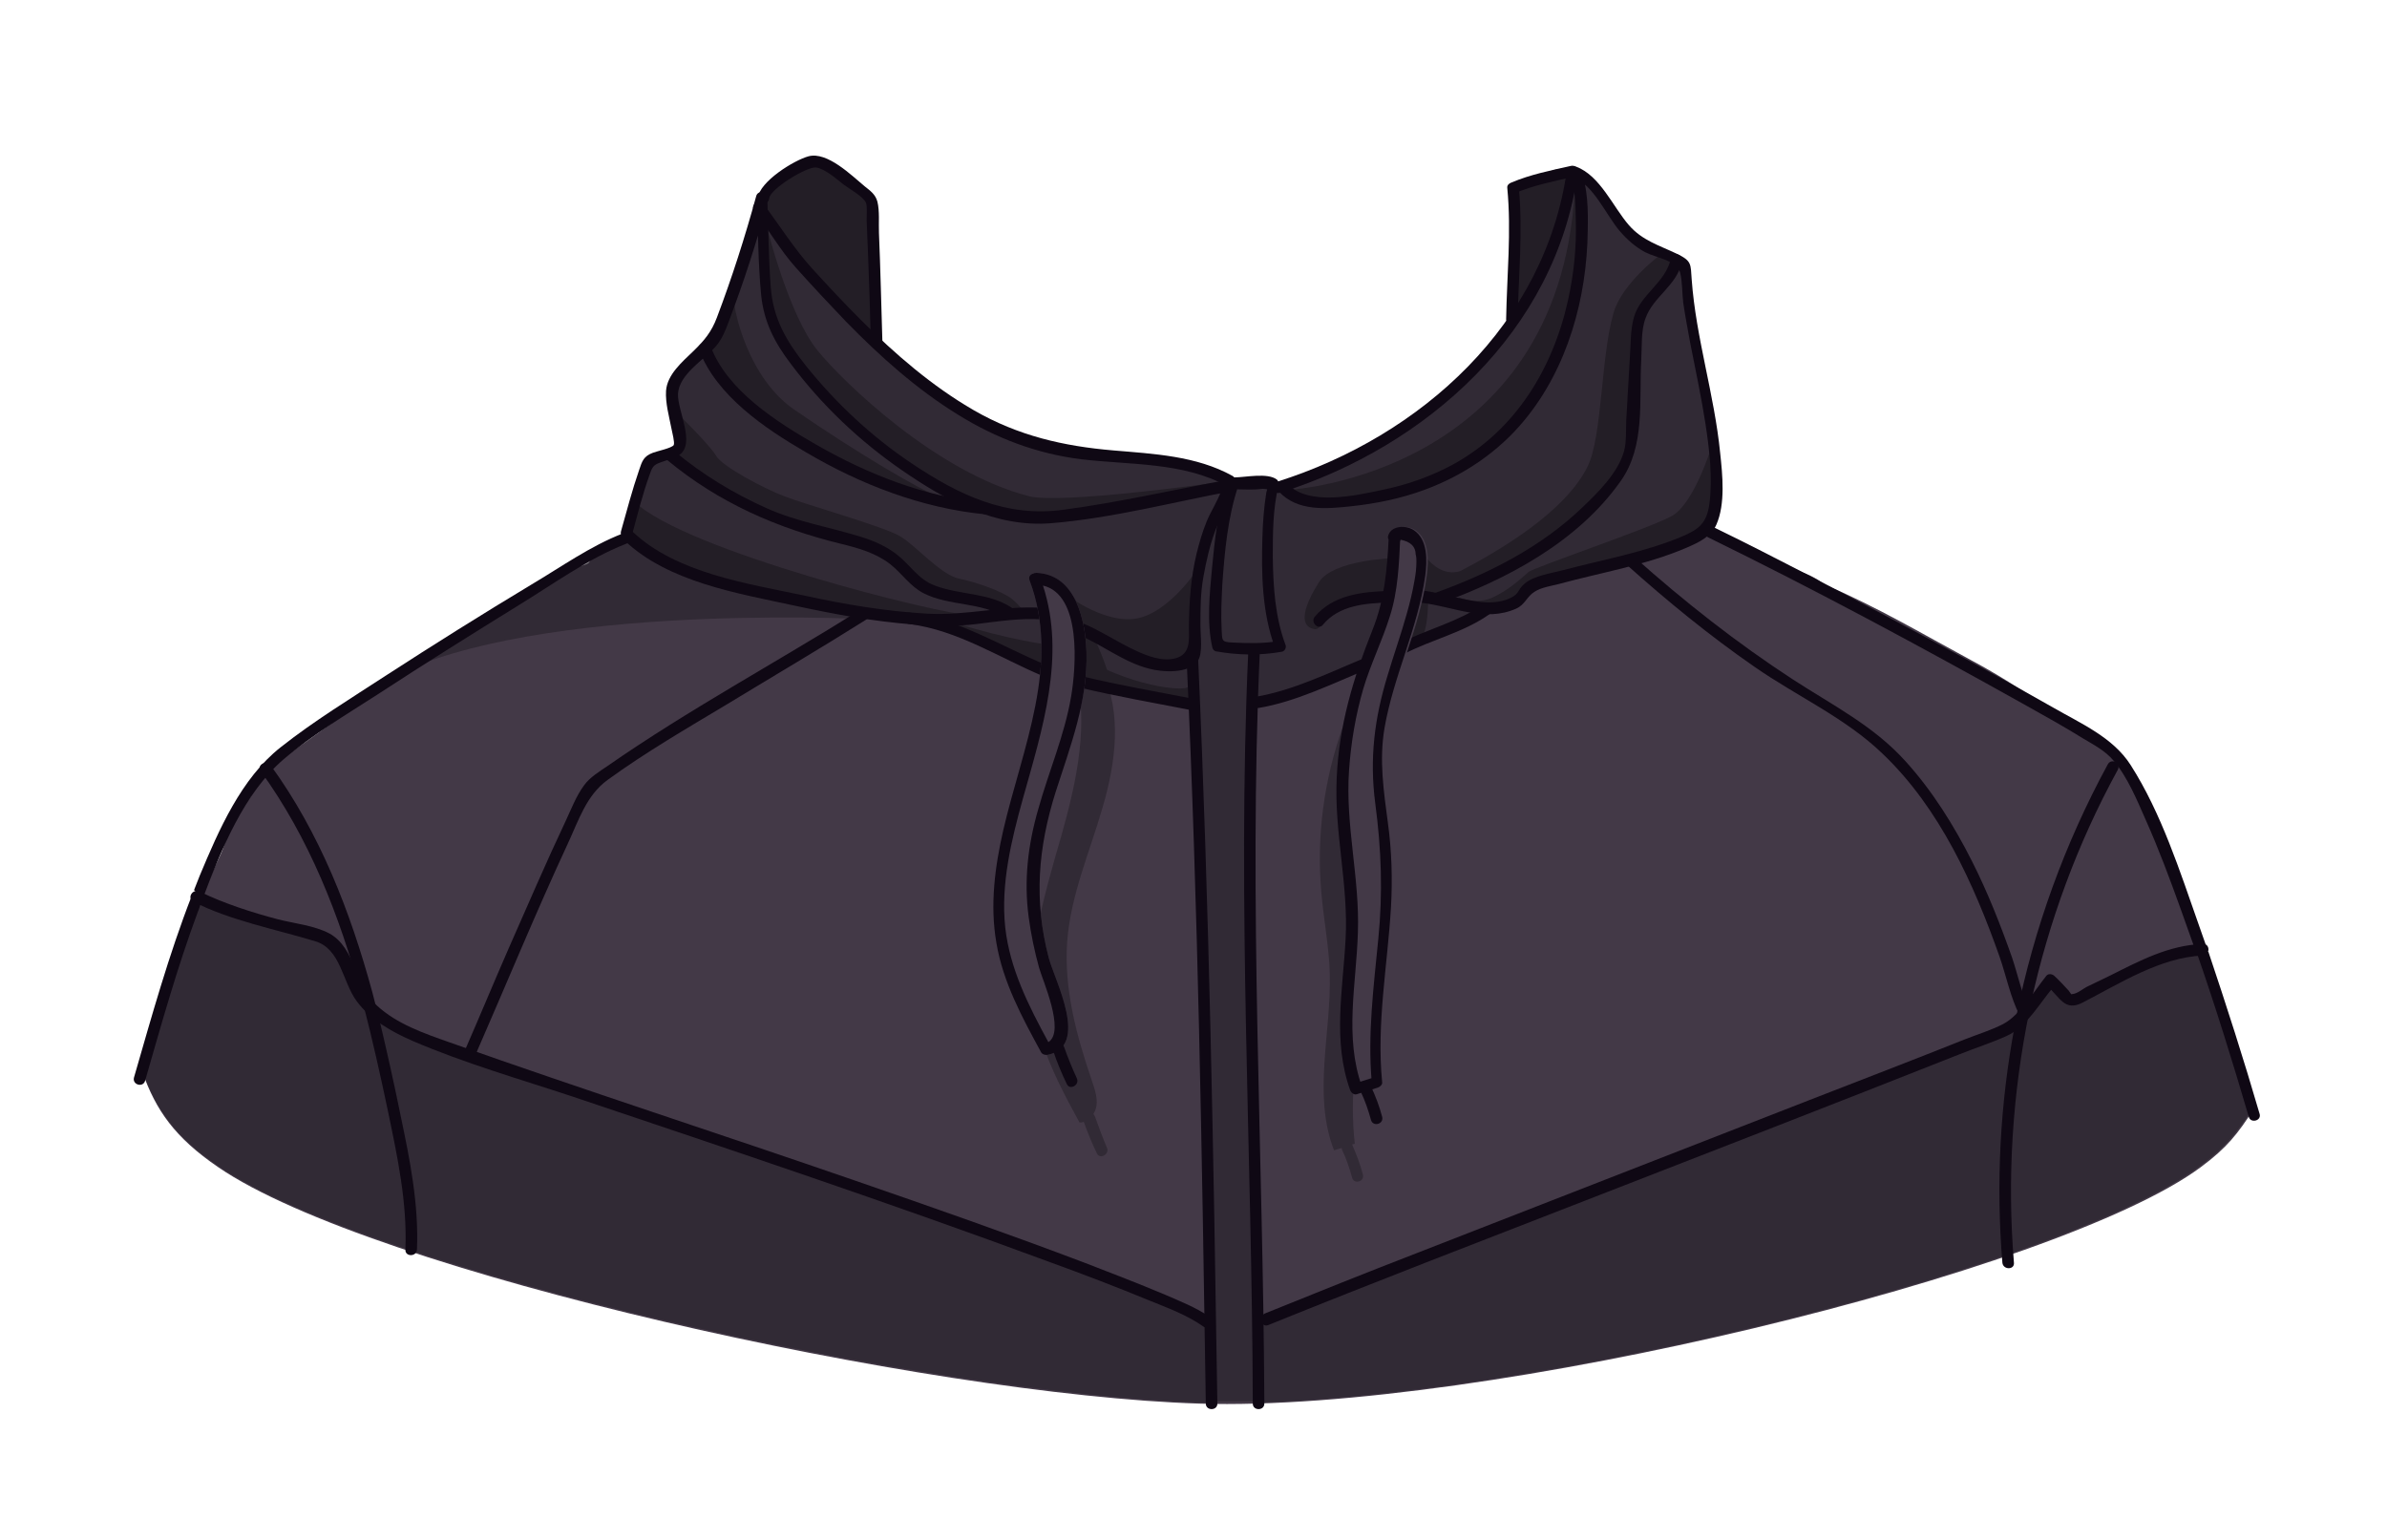 <?xml version="1.0" encoding="utf-8"?>
<!-- Generator: Adobe Illustrator 19.2.0, SVG Export Plug-In . SVG Version: 6.00 Build 0)  -->
<svg version="1.1" id="Layer_1" xmlns="http://www.w3.org/2000/svg" xmlns:xlink="http://www.w3.org/1999/xlink" x="0px" y="0px"
	 viewBox="0 0 620 400" style="enable-background:new 0 0 620 400;" xml:space="preserve">
<style type="text/css">
	.st0{fill:#433947;}
	.st1{opacity:0.55;}
	.st2{fill:#231E26;}
	.st3{fill:#0F0814;}
</style>
<g>
	<path class="st0" d="M578.5,265.1c-5.2-14.9-8.7-30.8-16.3-44.7c-3.6-6.6-3.3-13.2-8.4-18c-0.1-0.6-1.3-3.9-1.9-4
		c-1.6-1.4-2.5-2.9-4.3-4.1c-11.8-7.7-23.2-16.2-35.6-22.8c-13.7-7.4-23.8-13.5-38.1-19.7c-4.8-3.6-7.4-3.1-10.4-5.5
		c-3.6-1.9-13.6-3.2-19.4-8.4c-0.3,0,4-22.9,1.4-22.8c-1.3,0.1-3.3-5.2-1.3-6.6c0.1,0.5-5.6-39.3-6.6-39.6
		C424.1,65,418.9,54.4,414,48.3c-7.8-9.8-16-0.8-20.8,1.7c-1.2,5.8,1.8,27.7-0.4,33.2c-0.7,3.3-7.6,13-27,26.9
		c-8.7,6.2-26.2,17.1-45.1,15.6c-4.3-0.3-8.2-6.8-39.8-7.1c-9.3-0.1-37.2-9.7-52.7-28.8c-1.3-12.4-1.4-27.9-1.7-37.6
		c-12.2-15.4-23.3-7.8-27.5-1.8c-4.9,7.1-7.6,23.7-12.8,35.2c-2.9,6.6-8.4,7.4-11.3,14.6l1.7,15.6l-8.8,4.6l-4.2,19.4
		c0,0-7.1,1-10.5,6.1c-0.1,1.2-7.4,1.8-7.4,3.1c-28.9,13.6-50,33.2-76.6,50.8c-1.9,1.2-3.2,6.6-4.7,8c-0.7,0.1-1.4,0.7-1.5,1.4
		c-3.5,3.6-3.4,8.2-5.9,13.4c-6.4,13.4-11.8,29.3-16.2,43.5c-1.2,4-2.7,8.4-3.8,12.4c3.5,9.9,8.4,17,19.7,24.7
		c39.8,27.3,183.9,59.2,254.9,61.4c74,2.3,223-34,260-61.4c6.9-5.1,9.7-8.8,13.7-15C583.2,280.6,581,272.3,578.5,265.1z"/>
</g>
<g class="st1">
	<path class="st2" d="M229,161c0,0-82.3-4.9-123.9,13.2c-10.7,4.6,29.1-16,29.7-17.5s30.5-19.7,30.5-19.7h31.4L229,161z"/>
	<path class="st2" d="M316.9,122.8l-16.4-3.1L279,117l-20.6-5.8l-14.7-9.7l-16.8-13.1L214,76.8L204.1,64l-6.3-12.6l-3.4,11.7
		l-6.4,19l-4.9,8.3l-7.4,7.9l-1.2,5.1l1.9,10.3l-0.7,2.9l-6.2,1.7l-4.2,10.5l-1.9,10.4l8.8,6.3l12.3,4.6l15.4,4.1l11.2,1.9l14.1,3.1
		l18.5,2.8l9.3,3.5l16.7,8.6l2.1,0.5c0.8-8.3,0.2-16.6-2.9-24.3l0.3-0.1c2.9-0.2,7,2.5,8.3,5.1c3.2,6.7,3.8,14.1,2.9,21.6l1.9,0.4
		l26.7,5v-7l1.8-19.3v-10.5l5.1-12.8l3.5-7.9L316.9,122.8z"/>
	<path class="st2" d="M445.4,115l-2.3-12.1l-3-15.4l-2-12.4l-0.7-6.2l-8.6-3.9l-8.7-8.1l-6.3-8.5l-4.8-3.3l-4.6,15l-6,15.3
		l-9.7,14.3l-13.5,13.4l-13.8,10l-21,10.8l-7.8,2.8l-1.8,0.1l-0.9,6.4l-0.1,19.7L332,165v3.5l-6.3-0.5l0.8,14.4l5.6-0.9l18.9-7.3
		l3.8-1.7c0.4-1.2,0.9-2.3,1.3-3.5c1.4-3.4,2.9-6.7,3.9-10.1c1.8-5.9,2.4-19.2,2.4-19.2c-0.3-1.5,3.3-1.8,4.5-0.8
		c2.9,2.4,2.9,6.8,2.3,10.5c-1,6.4-2.9,12.7-4.9,18.9l0.9-0.4l17.5-7.4l4.7-2.2l7.5-2.4l4.5-4.1l14.4-3.2l14.9-4.1l13.9-6.4l2.5-4.2
		l0.9-9.8L445.4,115z"/>
	<g>
		<path class="st2" d="M571.7,247H569l-12.5,4.1l-15.6,7.6l-3.6,0.8l-4.5-4.8l-7.6,10.2l-4.9,3l-13.8,5.5l-43.9,17.2l-70.5,27.5
			L329,342.7l-2,0.1v21.5c78-2.4,209.9-35.8,244.4-61.4c6.8-5,9.6-8.7,13.5-14.7L571.7,247z"/>
		<path class="st2" d="M316,343.1l-2.4,0.1l-32.6-14l-40.8-14.7l-55.7-19.1l-47.6-16.2l-32.8-12l-7.6-5.1l-4.2-9.4l-5.6-7.1
			l-7.1-3.2l-18.3-4.8l-9.4-3.5c-4.2,10.4-7.9,21.5-11.1,31.7c-1.2,4-2.7,8.4-3.8,12.4c3.5,9.9,8.4,17,19.7,24.7
			c39.8,27.3,184.3,59.2,255.2,61.4c1.3,0,2.2,0.1,4.2,0.1v-21.3H316z"/>
	</g>
	<path class="st2" d="M284.4,290c-0.1-0.2-0.2-0.4-0.4-0.6c0.4-0.7,0.7-1.5,0.8-2.2c0.3-2.2-0.5-4.4-1.2-6.5
		c-4-11.7-7.3-23.9-6.4-36.2c0.9-12,5.9-23.3,9.2-34.8c3.4-11.6,5.1-24.4-0.1-35.3c-0.9-1.9-3.3-3.8-5.7-4.6c0,2.6-0.2,5.2-0.6,7.9
		c2.4,12.8-0.7,26.5-4.3,39.3c-2.4,8.3-4.9,16.8-6.4,25.3c1.2,6.2,3.1,12.4,5.1,18.4c0.7,2.1,1.5,4.3,1.2,6.5s-2,4.4-4.2,4.4
		c-0.4-0.6-0.7-1.3-1-1.9c2.3,7.7,6.2,14.9,10,21.9c0.4,0,0.8-0.1,1.1-0.2c1,2.8,2.1,5.5,3.4,8.2c0.8,1.7,3.4,0.2,2.6-1.5
		C286.4,295.5,285.4,292.8,284.4,290z"/>
	<path class="st2" d="M354,305.1c-0.7-2.7-1.7-5.3-2.8-7.8c0.2-0.1,0.4-0.1,0.7-0.2c-0.7-6.1-0.6-12.3-0.1-18.4
		c-0.1,0-0.2,0.1-0.3,0.1c-5.6-14.4-0.6-30.5-1.1-45.9c-0.2-7.1-1.6-14.1-2.2-21.1c-0.7-7.8-0.5-15.6,0.7-23.3
		c-5,13.8-7,28.7-5.7,43.3c0.6,7.1,2,14.1,2.2,21.1c0.4,15.4-4.5,31.5,1.1,45.9c0.7-0.2,1.3-0.4,2-0.6c0,0.2,0.1,0.4,0.1,0.5
		c1.1,2.3,1.9,4.7,2.6,7.2C351.6,307.7,354.5,307,354,305.1z"/>
	<polygon class="st2" points="312.4,355.4 314.6,332.7 312.2,254.3 311,198.1 308.8,178.3 308.2,150.2 315.9,132.9 321.6,126.4 
		334,125.7 334,146 332.1,168.5 326.5,182.5 324.2,226 325,264.5 325.8,311.9 327.1,364 314.1,364 	"/>
</g>
<g>
	<polygon class="st2" points="225.9,87.5 216.9,78.5 204,64 197.2,53.9 201.3,47.4 207.2,43 214,41.8 222,48.3 227,53.9 227,65 
		227.7,84 	"/>
	<path class="st2" d="M392.2,82c0-1.7,0.7-21.7,0.7-21.7V48.8l7.1-2.2l9-1.7l-2.4,7.7l-4.4,12.9l-5.4,12.2L392.2,82z"/>
	<path class="st2" d="M190.4,74.8c-0.3,6,4.2,23.6,15.9,31.6c16.2,11.2,33.6,21.4,37.4,22.5c3.8,1.1,4.7,2.6,4.7,2.6l-14.7-4.4
		l-26.3-12.6l-11.3-8.1l-9.3-9.5l-3.6-6.4l3.6-5L190.4,74.8z"/>
	<path class="st2" d="M279,155.2c0,0,7.4,13.3,9.4,21.8c0.7,3-7.4,0.1-7.4,0.1V171L279,155.2z"/>
	<path class="st2" d="M370.6,145c0,0,1.4,16.5-1.2,20.3c-2.5,3.8-5.2,3.1-5.2,3.1l3.2-9.6L370.6,145z"/>
	<path class="st2" d="M314.8,125.5c0,0-39.3,5.5-47.5,3.4c-24.2-6.2-48.4-29.8-54.9-37.8C204.9,82,199.2,59,199.2,59l-0.9,15.8
		l5.5,14.6l7.3,11.2l14.2,13l15.9,11.4l12.6,7.1l12.8,2.9l18.3-2.2l25.2-4.9L314.8,125.5z"/>
	<path class="st2" d="M175.5,106.9c0,0,9,8.8,10.5,11.5s12.4,8.5,17.7,10.5c5.3,2.1,26,7.9,30.1,10.4c4.2,2.5,10.5,10,15.3,11
		s11.5,3.4,13.9,5.4c2.4,2.1,2.8,3.1,2.8,3.1l-5-0.5l-4.4-2.2l-11.7-1.9l-7.7-4l-6.4-6.4l-9.2-3.4c0,0-20.8-6.1-21.3-6.3
		s-16.2-8.6-16.2-8.6l-10.2-7.9l2.6-2.3L175.5,106.9z"/>
	<path class="st2" d="M164.8,130.3c12.9,12.7,79.6,29.4,87.4,29.5s-6.8,1.4-6.8,1.4l-31.5-3.8l-29.5-7.1c0,0-16.3-7.8-17.3-8.2
		c-1.1-0.4-4.5-3.7-4.5-3.7S163.3,128.8,164.8,130.3z"/>
	<path class="st2" d="M247.7,161.7c14.3,4.5,24.1,5.7,24.1,5.7s0.2,6.8-1,6.8c-1.1,0-7.4-3.2-7.4-3.2l-11.7-6.8
		C251.7,164.2,246.6,161.4,247.7,161.7z"/>
	<path class="st2" d="M279.6,169.8c13.8,8.6,27.9,9.9,29.1,8.6c1.2-1.3,0,4.7,0,4.7l-5.7-1.5l-22.3-4.4
		C280.7,177.1,278.1,168.8,279.6,169.8z"/>
	<path class="st2" d="M379.1,155.2c0,0,4.2,2,8.6,0s8-5.5,9.3-6.6c1.3-1.2,31.6-11.4,37.3-14.6c5.7-3.2,10.2-17.8,10.2-17.8l1.3,8
		l-1.3,12l-11.1,6.9l-17,4.9l-18.7,4.6l-3,3.5l-6.6,2.1l-11.2-1.4L379.1,155.2z"/>
	<path class="st2" d="M436,67.9l-5.3,7.9l-5.3,6.3l-1.4,27.6l-0.7,8.2l-7.8,12l-20.4,15.7l-21.8,9.9c0,0,2.2-5.3,5.5-6.9
		c10.6-5.5,27.8-15.6,33.6-27.5c3.8-7.8,3.4-28.6,6.7-39.8c2.2-7.8,12.4-15.3,12.4-15.3L436,67.9z"/>
	<path class="st2" d="M409,49.8c-4.4,73.5-73.9,77.4-73.9,77.4l7.5,4l30-5.6l17.2-11.9l13.8-19.5l5.4-16.3l2.4-18
		C411.4,59.9,409.2,46.5,409,49.8z"/>
	<path class="st2" d="M277.1,154.6c0,0,10.1,7.7,18.4,6s15.5-12.7,15.5-12.7V159l-1.1,12l-5.9,3.2l-10.5-3.2c0,0-13.6-7.1-13.7-7.5
		C279.5,163,277.1,154.6,277.1,154.6z"/>
	<path class="st2" d="M361.5,145c0,0-15.3,0.5-18.9,6.2s-5.6,11.3-1.3,12.2c2.1,0.4,1.8-2.9,1.8-2.9l7.3-4.8l10.4-0.3L361.5,145z"/>
	<path class="st2" d="M370.6,145c0,0,3.4,4.6,8.1,3.5s3,1.1,3,1.1l-6.7,5.8l-5.7-0.3L370.6,145z"/>
</g>
<g>
	<g>
		<path class="st3" d="M223.3,158.5c-21.7,13.6-44.4,25.8-65.4,40.4c-2.2,1.5-4.7,3-6.2,5.1c-2,2.7-3.3,6.1-4.7,9.1
			c-5.2,11-10,22.2-14.9,33.3c-3.8,8.7-7.4,17.4-11.2,26.1c-0.8,1.8,1.8,3.3,2.6,1.5c8-18.3,15.6-36.8,24-54.9
			c2.8-6,4.8-12.5,10.3-16.5c9.9-7.2,20.6-13.4,31.1-19.7c12-7.3,24.1-14.4,36-21.9C226.5,160,225,157.4,223.3,158.5L223.3,158.5z"
			/>
		<path class="st3" d="M93.9,259c0.1,0,0.3,0.1,0.4,0.2c1,1.3,2.3,2.2,3.6,3.2c-0.4-1.6-0.8-3.2-1.2-4.7
			c-5.7-20.9-13.6-41.3-26.4-58.9c-1.1-1.5-3.7-0.1-2.6,1.5c12.6,17.4,20.5,37.5,26.1,58.2C93.8,258.6,93.9,258.8,93.9,259z"/>
	</g>
	<g>
		<path class="st3" d="M49.8,232.7c-6,15.4-10.4,31.3-15,47.2c-0.5,1.9,2.4,2.7,2.9,0.8c4.2-14.6,8.3-29.3,13.6-43.6
			c0.3-0.8,0.6-1.5,0.8-2.3C51.4,234.2,50.6,233.5,49.8,232.7z"/>
	</g>
	<path class="st3" d="M161.7,138.6c-8.3,3.2-16,8.7-23.6,13.2c-12.8,7.7-25.4,15.6-37.9,23.7c-9.2,6-18.7,11.8-27.3,18.6
		c-10.3,8.1-16.1,21.6-21,33.3c-0.5,1.3-1,2.5-1.5,3.8c0.8,0.7,1.5,1.4,2.3,2.1c4.8-12.7,10.7-27.3,21-36.1
		c7.5-6.4,16.3-11.6,24.5-16.9c12.1-7.9,24.4-15.6,36.7-23.2c8.8-5.4,17.9-12,27.6-15.8C164.3,140.8,163.5,137.9,161.7,138.6z"/>
	<g>
		<path class="st3" d="M586.9,289.3c-4.1-14.1-8.6-28.1-13.3-42.1c-1,0.1-2,0.2-3,0.3c4.9,14.1,9.3,28.3,13.5,42.6
			C584.6,291.9,587.5,291.1,586.9,289.3z"/>
	</g>
	<g>
		<path class="st3" d="M319.1,124.6c-14.2,2.6-28.5,5.9-42.8,7.8c-15,2.1-27.4-3.9-39.6-12.1c-10.3-6.9-19.5-15.5-27.3-25.2
			c-5.1-6.4-8.6-12.3-9.2-20.5c-0.6-7.7-0.6-15.5-0.9-23.2c-0.1-1.7-2.5-2.1-2.9-0.4c-2.9,10.6-6.3,21.2-10.2,31.5
			c-1.4,3.7-3.2,5.9-6.2,8.8c-2.8,2.7-6.7,6-7,10.2c-0.2,3.2,0.8,6.7,1.4,9.8c0.2,1,0.9,3.7,0.6,4.3c-0.5,0.8-4.4,1.6-5.4,2
			c-2.4,0.9-2.8,2.1-3.6,4.5c-1.8,5.2-3.2,10.6-4.7,15.9c-0.5,1.9,2.4,2.7,2.9,0.8c1.4-5.2,2.7-10.4,4.5-15.4c0.7-2,0.9-2.6,2.9-3.3
			c1.6-0.6,3.4-1,4.8-1.9c4.4-2.9-0.5-11.6-0.3-15.9c0.3-5.1,6.7-8.8,9.8-12.3c1.7-2,2.5-4.1,3.4-6.5c3.9-10.3,7.3-20.8,10.2-31.5
			c-1-0.1-2-0.3-2.9-0.4c0.3,8.3,0.3,16.7,1.1,25c0.7,7,3.5,12.4,7.7,17.9c8,10.7,17.8,20,28.8,27.6c11.6,8,24.4,15,38.9,13.8
			c15.8-1.3,31.7-5.5,47.2-8.4C321.8,127.2,321,124.3,319.1,124.6L319.1,124.6z"/>
	</g>
	<g>
		<path class="st3" d="M280.1,164.9c6.3,2.6,11.7,7.1,18.4,8.8c3.3,0.9,10.3,1.4,12.6-2c1.4-2,0.7-6.7,0.7-9c0-4.4,0-8.7,0.8-13
			c0.7-3.9,1.6-7.9,3-11.7c1.2-3.4,3.3-6.3,4.5-9.7c0.6-1.8-2.3-2.6-2.9-0.8c-1,2.8-2.7,5.3-3.8,8c-1.1,2.7-1.9,5.5-2.6,8.3
			c-1.5,6.3-1.9,12.3-2,18.8c0,3.5,0.6,7.3-3.5,8.4c-3.4,0.9-7.3-0.6-10.3-2c-4.8-2.2-9.1-5.2-14-7.2
			C279.1,161.3,278.4,164.2,280.1,164.9L280.1,164.9z"/>
	</g>
	<g>
		<path class="st3" d="M422.4,146.6c10.6,9.5,21.6,18.5,33.3,26.6c10.9,7.6,23.7,13.3,33.3,22.6c14.8,14.1,23.7,33.8,30.4,52.8
			c1.7,4.9,2.8,10.5,5.2,15.2c0.9,1.7,3.5,0.2,2.6-1.5c-2.1-4.1-3.1-9.2-4.6-13.6c-3-8.5-6.3-16.9-10.4-25
			c-4.7-9.3-10.3-18.3-17.3-26c-8.3-9.2-18.9-14.5-29.2-21.2c-14.6-9.5-28.3-20.3-41.3-31.9C423.1,143.2,421,145.3,422.4,146.6
			L422.4,146.6z"/>
		<path class="st3" d="M573.1,245.9c-0.7-1.9-1.3-3.8-2-5.7c-4.9-13.9-9.7-29-17.7-41.5c-4.6-7.2-13-10.8-20.1-14.9
			c-14-8-28.3-15.7-42.5-23.3c-15.1-8-30.2-16-45.6-23.5c-1.7-0.8-3.3,1.7-1.5,2.6c27.8,13.6,55.1,28.3,82.1,43.4
			c5.2,2.9,10.4,5.8,15.4,8.9c2.7,1.6,5.7,3.2,7.7,5.6c3.7,4.3,6.1,10.2,8.4,15.4c3.4,7.6,6.3,15.4,9.1,23.2
			c1.2,3.4,2.4,6.8,3.6,10.1C571.1,246.1,572.1,246,573.1,245.9z"/>
		<path class="st3" d="M547.5,198.5c-11.2,20.6-19.2,42.7-23.8,65.6c1.2-1.2,2.4-2.4,3.8-3.5c4.6-21.1,12.1-41.5,22.5-60.5
			C551.1,198.3,548.5,196.8,547.5,198.5z"/>
	</g>
	<g>
		<path class="st3" d="M162.2,140.4c11.4,10.8,29.3,13.7,44.1,16.9c10.2,2.2,20.4,4.1,30.8,4.9c5.5,0.4,11,0.6,16.5-0.1
			c5.8-0.7,11.4-1.6,17.2-1.2c1.9,0.1,1.9-2.9,0-3c-10-0.7-19.9,2.1-30,1.5c-10.7-0.6-21.4-2.4-31.9-4.7
			c-14.7-3.1-33.2-5.8-44.6-16.6C162.9,137,160.8,139.1,162.2,140.4L162.2,140.4z"/>
	</g>
	<g>
		<path class="st3" d="M271.9,172.8c-11.9-4.9-22.8-12-35.7-13.7c-1.9-0.2-1.9,2.8,0,3c12.6,1.6,23.4,8.8,34.9,13.6
			C272.9,176.4,273.6,173.5,271.9,172.8L271.9,172.8z"/>
	</g>
	<g>
		<path class="st3" d="M310.4,181.6c-9.8-1.9-19.6-3.6-29.2-5.9c-1.9-0.4-2.7,2.4-0.8,2.9c9.7,2.3,19.5,4,29.2,5.9
			C311.5,184.8,312.3,181.9,310.4,181.6L310.4,181.6z"/>
	</g>
	<g>
		<path class="st3" d="M181.6,90.9c4.5,11.9,17.1,20.4,27.6,26.5c14.2,8.4,30.2,14.6,46.7,16.2c1.9,0.2,1.9-2.8,0-3
			c-15.5-1.5-30.5-7.4-43.9-15.1c-10.1-5.8-23.1-14-27.4-25.5C183.8,88.3,180.9,89.1,181.6,90.9L181.6,90.9z"/>
	</g>
	<g>
		<path class="st3" d="M173.3,119.5c13.4,11.1,28.5,17.7,45.3,21.8c4.5,1.1,9,2.4,12.7,5.3c3,2.4,5.1,5.7,8.6,7.5
			c6.7,3.4,14.9,2.2,21.3,6.3c1.6,1,3.1-1.6,1.5-2.6c-6-3.9-13.3-3.2-19.9-5.7c-4.3-1.6-6.4-5.4-9.9-8.1c-2.7-2.1-5.9-3.5-9.1-4.5
			c-8.3-2.6-16.7-3.9-24.7-7.5c-8.5-3.8-16.6-8.7-23.8-14.7C174,116.1,171.9,118.3,173.3,119.5L173.3,119.5z"/>
	</g>
	<g>
		<path class="st3" d="M321,127.1c2.1,0,4.5,0.2,6.6-0.1c1.4-0.2,2.2,0.8,1.7-1.1c0.1,0.5-0.3,1.6-0.4,2.1c-0.6,3.8-0.9,7.7-1,11.5
			c-0.3,9.5-0.1,19.8,3.3,28.8c0.3-0.6,0.7-1.2,1-1.8c-4.1,0.7-7.9,0.6-12,0.4c-3.1-0.1-2.7-0.6-2.9-3.5c-0.2-3.9,0-7.9,0.2-11.8
			c0.6-8.4,1.4-17.2,4.1-25.3c0.6-1.8-2.3-2.6-2.9-0.8c-2.4,7.1-3.2,14.8-3.9,22.2c-0.6,6.6-1.4,13.9,0.1,20.5c0.1,0.5,0.6,1,1,1
			c5.7,1,11.3,1.1,17,0.1c0.8-0.1,1.3-1.1,1-1.8c-2.7-7.2-3.2-15.1-3.3-22.8c0-6.1,0-12.6,1.5-18.6c0.1-0.5,0-1.1-0.4-1.5
			c-2.4-1.9-8.2-0.6-11-0.6C319.1,124.1,319.1,127.1,321,127.1L321,127.1z"/>
	</g>
	<g>
		<path class="st3" d="M364.8,169.8c7.2-3.7,15.3-5.5,22-10.2c1.6-1.1,0.1-3.7-1.5-2.6c-6.7,4.6-14.8,6.5-22,10.2
			C361.6,168.1,363.1,170.7,364.8,169.8L364.8,169.8z"/>
	</g>
	<g>
		<path class="st3" d="M326.9,183.9c9.7-1.6,19.3-6.4,28.4-10.1c1.8-0.7,1-3.6-0.8-2.9c-9,3.7-18.7,8.5-28.4,10.1
			C324.2,181.3,325,184.2,326.9,183.9L326.9,183.9z"/>
	</g>
	<g>
		<path class="st3" d="M369.4,156.6c8.2,1,16.3,5.1,24.4,1.5c2.4-1.1,2.7-3.1,4.8-4.4c1.7-1.1,4.3-1.5,6.3-2c11-3,22.6-4.9,33.1-9.4
			c3-1.3,6.4-2.8,7.8-6c2.4-5.4,1.6-13,1-18.6c-1.5-15.2-6.3-29.9-7.4-45.1c-0.3-4,0.1-4.8-3.9-6.7c-4.6-2.2-8.9-3.4-12.4-7.4
			c-4.1-4.7-7.5-12.9-13.7-15.2c-1.4-0.5-2.2,1.1-1.7,2.2c1.6,3.5,1.5,8.1,1.6,11.8c0.2,6.9-0.5,13.8-2,20.6
			c-3.9,17.7-13.6,33.8-29.8,42.7c-5.7,3.1-11.9,5.3-18.2,6.6c-7.1,1.5-19.4,4.4-25-1.6c-1.3-1.4-3.4,0.7-2.1,2.1
			c4.8,5.2,12.3,4.5,18.8,3.8s12.9-2,19.1-4.3c10-3.7,19.1-9.8,25.9-18.1c11.2-13.6,16.2-31.7,16.4-49.2c0.1-5.1,0.1-11.3-2-16
			c-0.6,0.7-1.1,1.5-1.7,2.2c5.2,1.9,8.5,9.8,12,13.9c1.9,2.2,4,4.1,6.6,5.5c2.9,1.5,8.2,2.1,9.1,5.3c0.6,2.4,0.5,5.3,0.8,7.8
			c0.5,3.5,1.2,7,1.8,10.4c1.4,7.1,2.9,14.1,4,21.2c1,6.7,1.9,13.8,1,20.7c-0.7,5-2.7,6.6-7.2,8.5c-9.8,4.1-20.6,6-30.8,8.7
			c-3,0.8-7.5,1.4-10,3.5c-2.2,1.9-1,2.8-4.8,4.2c-2.7,0.9-5.7,0.8-8.4,0.3c-4.4-0.7-8.7-2.1-13.2-2.7
			C367.5,153.4,367.5,156.4,369.4,156.6L369.4,156.6z"/>
	</g>
	<g>
		<path class="st3" d="M343.6,162.3c4.2-5.1,11-5.6,17.2-5.8c1.9-0.1,1.9-3.1,0-3c-7,0.2-14.5,1-19.3,6.7
			C340.3,161.6,342.4,163.8,343.6,162.3L343.6,162.3z"/>
	</g>
	<g>
		<path class="st3" d="M434,67.1c-1.3,6.3-7.9,9.3-9.6,15.3c-1,3.5-0.8,7.6-1.1,11.1c-0.3,5.2-0.6,10.5-0.9,15.7
			c-0.1,2.5,0.1,5.6-0.6,8.1c-1.6,5.6-6.8,10.7-10.8,14.5c-10.7,10.3-24.3,17.2-38.2,22.2c-1.8,0.6-1,3.5,0.8,2.9
			c17.8-6.4,36.2-16.1,47.4-32c6.4-9.1,4.7-20.8,5.3-31.4c0.2-3.4-0.1-7.6,1.1-10.8c2-5.7,8.2-8.5,9.5-14.8
			C437.3,66,434.4,65.2,434,67.1L434,67.1z"/>
	</g>
	<g>
		<path class="st3" d="M308.2,171c3,64.5,4,129,5,193.6c0,1.9,3,1.9,3,0c-1-64.5-2.1-129.1-5-193.6
			C311.1,169.1,308.1,169.1,308.2,171L308.2,171z"/>
	</g>
	<g>
		<path class="st3" d="M324.2,169.8c-2.9,64.9,1,129.8,1.2,194.8c0,1.9,3,1.9,3,0c-0.3-64.9-4.1-129.8-1.2-194.8
			C327.3,167.9,324.3,167.9,324.2,169.8L324.2,169.8z"/>
	</g>
	<g>
		<path class="st3" d="M50.2,234.2c9.5,4.9,21.5,7.2,31.7,10.3c6.6,2,7,10.4,10.7,15.5c3.6,4.9,9.1,8,14.6,10.4
			c13.5,5.8,27.8,9.9,41.7,14.5c41.3,13.9,82.6,27.7,123.4,42.8c8.8,3.2,17.5,6.5,26.2,10.1c4.7,1.9,9.9,3.8,14.1,6.8
			c1.6,1.1,3.1-1.5,1.5-2.6c-3.5-2.4-7.6-4-11.5-5.7c-6.9-2.9-13.9-5.6-20.9-8.3c-19.8-7.5-39.8-14.5-59.8-21.4
			c-35-12.1-70.3-23.5-105.3-35.9c-6.5-2.3-13.5-4.7-18.7-9.5c-5.5-5-5.6-15-12.3-18.7c-3.9-2.1-9.1-2.6-13.4-3.7
			c-6.5-1.7-14.3-4.2-20.3-7.2C50,230.7,48.5,233.3,50.2,234.2L50.2,234.2z"/>
	</g>
	<g>
		<path class="st3" d="M329.4,344.2c27.4-11.1,55-21.7,82.5-32.4c32.4-12.6,64.9-25.2,97.2-38c4-1.6,8.1-2.9,12.1-4.7
			c5.4-2.4,8.9-9.1,12.5-13.1c-0.7,0-1.4,0-2.1,0c3.5,3,4.6,6.9,9.4,4.4c9.7-5,20.1-11.7,31.2-12.2c1.9-0.1,1.9-3.1,0-3
			c-8.9,0.3-16.5,4.4-24.3,8.3c-2,1-4,1.9-6,2.9c-0.9,0.5-2.4,1.7-3.5,1.8c-0.7,0.1-0.2,0.2-1.1-0.9c-1.2-1.3-2.4-2.6-3.7-3.8
			c-0.5-0.5-1.6-0.7-2.1,0c-3.2,4-6.8,10.2-11.2,12.5c-3.1,1.6-6.7,2.7-10,4c-13.5,5.4-27.1,10.6-40.7,15.9
			c-33.9,13.2-67.8,26.4-101.6,39.6c-13.2,5.1-26.4,10.4-39.5,15.7C326.9,342,327.6,344.9,329.4,344.2L329.4,344.2z"/>
	</g>
	<path class="st0" d="M274.2,205.7c3.8-11.8,8.4-23.7,8-36.4c-0.3-8.3-2.8-20.1-13-20.5c-0.4,0-0.7,0.1-0.9,0.2
		c-0.7,0.2-1.2,0.8-0.9,1.7c8.2,21.7-1.9,43.7-6.8,64.9c-2.2,9.6-3.5,19.5-1.8,29.3c1.7,10.2,6.7,19.4,11.6,28.4
		c0.3,0.6,1.1,0.8,1.7,0.7c11-2.2,1.9-19.2,0.3-25.2C268.5,233.9,269.6,220.3,274.2,205.7z"/>
	<path class="st3" d="M274.2,205.7c3.8-11.8,8.4-23.7,8-36.4c-0.3-8.3-2.8-20.1-13-20.5c-0.4,0-0.7,0.1-0.9,0.2
		c-0.7,0.2-1.2,0.8-0.9,1.7c8.2,21.7-1.9,43.7-6.8,64.9c-2.2,9.6-3.5,19.5-1.8,29.3c1.7,10.2,6.7,19.4,11.6,28.4
		c0.3,0.6,1.1,0.8,1.7,0.7c11-2.2,1.9-19.2,0.3-25.2C268.5,233.9,269.6,220.3,274.2,205.7z M272.3,270.7c-5.1-9.4-10-19-11.2-29.8
		c-1.2-11.3,1.6-22.7,4.6-33.5c5-17.9,11.2-36.9,5.2-55.3c10.1,2.4,8.6,21.3,7.3,28.9c-1.7,10-5.8,19.4-8.5,29.1
		c-2.7,9.3-3.8,18.6-2.5,28.2c0.6,4.4,1.5,8.8,2.7,13.1C270.7,254.4,276.8,267.9,272.3,270.7z"/>
	<g>
		<path class="st3" d="M273.5,272.8c1,3,2.2,5.9,3.6,8.8c0.8,1.7,3.4,0.2,2.6-1.5c-1.2-2.6-2.3-5.3-3.3-8.1
			C275.8,270.2,272.9,271,273.5,272.8L273.5,272.8z"/>
	</g>
	<path class="st0" d="M370.6,149.5c0.5-3.8,0.7-9.4-3-11.8c-2.1-1.4-6.1-1.2-6.7,1.7v0.1c0,0.1,0,0.2,0,0.3
		c-0.4,8.2-1.1,16.2-4.2,23.9c-5,12.5-8.7,24.8-9.3,38.4c-0.7,14.1,3.1,27.9,2.3,42c-0.7,13.2-3.4,26.4,1.2,39.2
		c0.3,0.7,1,1.3,1.8,1c1.8-0.6,3.6-1.1,5.4-1.7c0.6-0.2,1.2-0.8,1.1-1.4c-1.5-15.3,1.4-30.3,2.3-45.5c0.4-7.3,0.2-14.5-0.8-21.8
		c-1.1-8.3-2.3-16.3-0.9-24.6C362.3,175.7,368.8,163.2,370.6,149.5z"/>
	<g>
		<path class="st3" d="M363.8,140.2c2.6,0.5,3.9,1.8,3.9,3.8c0.2,0.6,0.2,1.3,0.2,1.9c0,1.7-0.2,3.3-0.5,4.9c-0.5,2.9-1.2,5.8-2,8.6
			c-1.5,5.4-3.4,10.7-5,16.1c-3.4,11.1-4.7,21.5-3.2,33.1c1.6,12,2,23.3,0.8,35.3c-1.2,12.4-2.8,24.7-1.7,37.2
			c0.4-0.5,0.7-1,1.1-1.4c-1.8,0.6-3.6,1.1-5.4,1.7c0.6,0.3,1.2,0.7,1.8,1c-4.7-13.1-1.5-26.7-1.1-40.2c0.5-14.1-3.3-27.9-2.3-42.1
			c0.5-7.2,1.7-14.3,3.7-21.2c1.9-6.4,4.9-12.4,6.9-18.8c2.1-6.5,2.4-13.7,2.7-20.4c0.1-1.9-2.9-1.9-3,0c-0.4,8.2-1.1,16.2-4.2,23.9
			c-5,12.5-8.7,24.8-9.3,38.4c-0.7,14.1,3.1,27.9,2.3,42c-0.7,13.2-3.4,26.4,1.2,39.2c0.3,0.7,1,1.3,1.8,1c1.8-0.6,3.6-1.1,5.4-1.7
			c0.6-0.2,1.2-0.8,1.1-1.4c-1.5-15.3,1.4-30.3,2.3-45.5c0.4-7.3,0.2-14.5-0.8-21.8c-1.1-8.3-2.3-16.3-0.9-24.6
			c2.3-13.5,8.7-26,10.6-39.7c0.5-3.8,0.7-9.4-3-11.8c-2.1-1.4-6.1-1.2-6.7,1.7C360.5,141.3,363.4,142.1,363.8,140.2z"/>
	</g>
	<g>
		<path class="st3" d="M199.8,51.5c0.2-2.4,9.8-8.3,12.2-8c2.4,0.4,5.4,3.1,7.2,4.5c1.5,1.1,4.9,3,5.7,4.6c0.4,0.9,0.2,3.3,0.2,4.5
			c0.1,3.3,0.3,6.5,0.4,9.8c0.3,7.4,0.5,14.7,0.7,22.1c0.1,1.9,3.1,1.9,3,0c-0.3-9.5-0.5-19-0.9-28.5c-0.1-2.5,0.2-5.7-0.4-8.1
			c-0.5-1.9-1.8-2.8-3.3-4c-3.4-2.8-9.7-9.1-14.6-7.8c-3.7,1-12.7,6.5-13.2,10.9C196.6,53.4,199.6,53.4,199.8,51.5L199.8,51.5z"/>
	</g>
	<g>
		<path class="st3" d="M195.9,54.7c3.7,4.9,6.7,10.2,10.8,14.8c4.3,4.8,8.7,9.5,13.1,14.1c8.8,9,18.3,17.5,29,24.1
			c9.8,6.1,20.6,10.2,32.1,11.6c12.6,1.5,26.3,0.7,37.7,6.9c1.7,0.9,3.2-1.7,1.5-2.6c-9.4-5.2-20.4-5.7-30.9-6.6
			c-13-1.1-24.7-3.8-36.2-10.4c-10.9-6.3-20.5-14.6-29.4-23.5c-4.4-4.4-8.6-8.9-12.7-13.4c-4.7-5.2-8.3-11-12.5-16.6
			C197.4,51.6,194.7,53.1,195.9,54.7L195.9,54.7z"/>
	</g>
	<g>
		<path class="st3" d="M332.5,128c38.3-12.1,71.6-42.1,77.3-83.1c0.2-1.1-0.6-2.1-1.8-1.8c-5.3,1.2-10.4,2.2-15.4,4.3
			c-0.6,0.2-1.2,0.7-1.1,1.4c1.1,11.4-0.1,22.8-0.3,34.2c0,1.9,3,1.9,3,0c0.2-11.4,1.4-22.8,0.3-34.2c-0.4,0.5-0.7,1-1.1,1.4
			c5-2.1,10.1-3.1,15.4-4.3c-0.6-0.6-1.2-1.2-1.8-1.8c-5.6,40-37.8,69.2-75.2,81C329.8,125.7,330.6,128.5,332.5,128L332.5,128z"/>
	</g>
	<g>
		<path class="st3" d="M353.5,283.7c1.1,2.3,1.9,4.7,2.6,7.2c0.5,1.9,3.4,1.1,2.9-0.8c-0.7-2.7-1.7-5.3-2.9-7.9
			C355.3,280.5,352.7,282,353.5,283.7L353.5,283.7z"/>
	</g>
	<g>
		<path class="st3" d="M104.1,290c-1.7-8.4-3.6-16.9-5.6-25.3c-1.2-1.2-2.7-2.2-4-3.3c2.3,8.9,4.3,17.9,6.2,26.9
			c2.5,12,5.1,24,4.6,36.3c-0.1,1.9,2.9,1.9,3,0C108.8,312.9,106.5,301.4,104.1,290z"/>
	</g>
	<g>
		<path class="st3" d="M527.1,262.7c-1.3,1.2-2.6,2.5-3.8,3.8c-3.8,20.2-4.9,40.9-3.2,61.5c0.2,1.9,3.2,1.9,3,0
			C521.3,306.1,522.7,284.1,527.1,262.7z"/>
	</g>
</g>
</svg>
